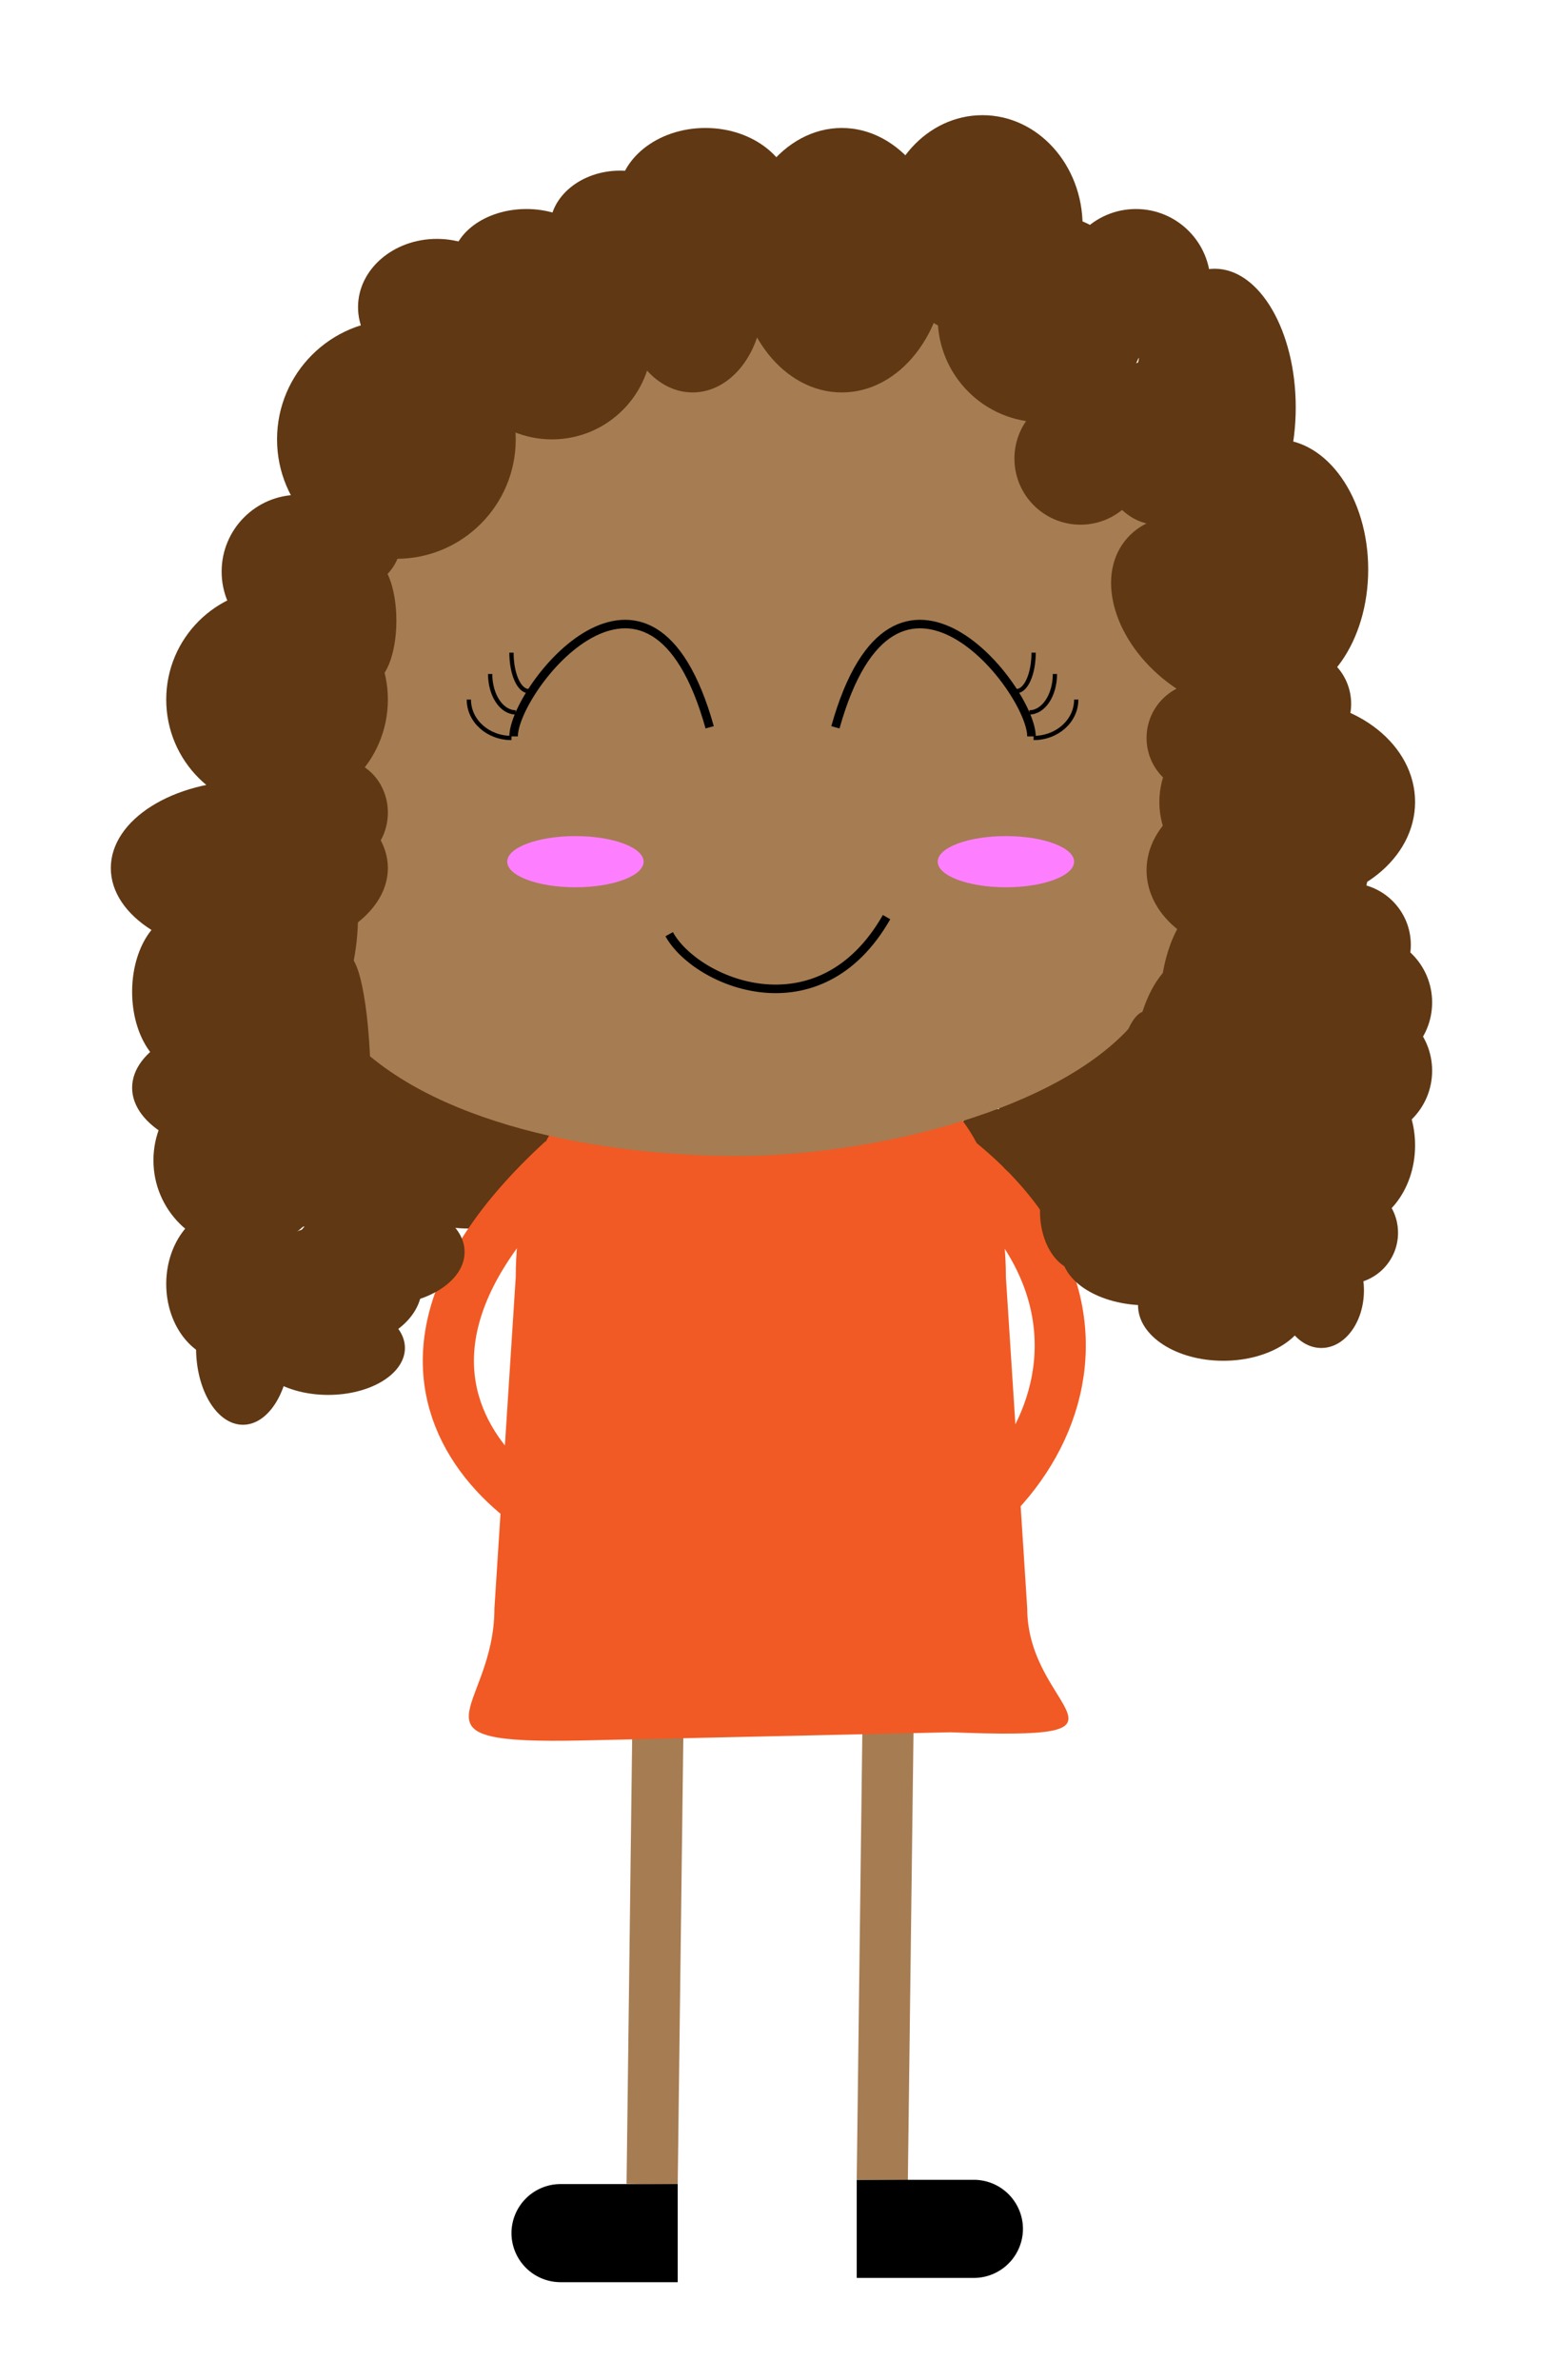 <svg id="Layer_1" data-name="Layer 1" xmlns="http://www.w3.org/2000/svg" width="366" height="558" viewBox="0 0 366 558"><defs><style>.cls-1{fill:#603813;}.cls-2,.cls-5,.cls-6,.cls-7{fill:none;stroke-miterlimit:10;}.cls-2{stroke:#a67c52;}.cls-2,.cls-5{stroke-width:12px;}.cls-3{fill:#f15a24;}.cls-4{fill:#a67c52;}.cls-5{stroke:#f15a24;}.cls-6,.cls-7{stroke:#000;}.cls-6{stroke-width:2px;}.cls-8{fill:#fd7fff;}</style></defs><title>Artboard 3</title><circle class="cls-1" cx="320" cy="235" r="16"/><circle class="cls-1" cx="316.5" cy="221.5" r="14.5"/><circle class="cls-1" cx="320" cy="251" r="16"/><ellipse class="cls-1" cx="316" cy="268.5" rx="16" ry="19.5"/><circle class="cls-1" cx="316" cy="289" r="12"/><ellipse class="cls-1" cx="310" cy="302.5" rx="10" ry="13.5"/><line class="cls-2" x1="209" y1="352" x2="207" y2="511"/><path d="M201,511h27.5A11.53,11.53,0,0,1,240,522.5h0A11.53,11.53,0,0,1,228.5,534H201"/><line class="cls-2" x1="155" y1="353" x2="153" y2="512"/><path d="M159,512H131.5A11.53,11.53,0,0,0,120,523.5h0A11.53,11.53,0,0,0,131.5,535H159"/><ellipse class="cls-1" cx="128" cy="263" rx="10" ry="7"/><ellipse class="cls-1" cx="244" cy="277" rx="10" ry="7"/><ellipse class="cls-1" cx="234" cy="267" rx="10" ry="7"/><ellipse class="cls-1" cx="87.5" cy="252" rx="11.5" ry="16"/><ellipse class="cls-1" cx="102" cy="262.5" rx="20" ry="12.5"/><ellipse class="cls-1" cx="110" cy="275.5" rx="20" ry="12.5"/><ellipse class="cls-1" cx="254" cy="257.5" rx="20" ry="12.5"/><circle class="cls-1" cx="264.5" cy="243.5" r="7.5"/><path class="cls-3" d="M223,406.09,137,408c-44,1-21-6.59-21-31l5-77.62C121,275,131.44,255,144.2,255h68.6c12.76,0,23.2,20,23.2,44.38L241,377C241,401.41,272,408,223,406.09Z"/><path class="cls-4" d="M281,166c0,28.53,1.47,57.08-17,76-19.07,19.54-61.54,29-91,29-31.33,0-72.76-7.24-92-29C71,230.67,67.23,214.72,65.83,198,64.94,187.31,65,176.34,65,166c0-58,50-105,108-105S281,108,281,166Z"/><circle class="cls-1" cx="93" cy="103" r="28"/><circle class="cls-1" cx="129.5" cy="79.5" r="23.5"/><ellipse class="cls-1" cx="102.5" cy="72" rx="18.5" ry="16"/><ellipse class="cls-1" cx="162.5" cy="70.5" rx="16.5" ry="21.5"/><ellipse class="cls-1" cx="145.5" cy="53.5" rx="16.5" ry="13.5"/><ellipse class="cls-1" cx="78" cy="128" rx="16" ry="12" transform="translate(-11.21 7.55) rotate(-5.17)"/><circle class="cls-1" cx="65" cy="164" r="26"/><circle class="cls-1" cx="70" cy="134" r="18"/><ellipse class="cls-1" cx="197.5" cy="61" rx="24.5" ry="31"/><circle class="cls-1" cx="253.5" cy="107.5" r="15.5"/><circle class="cls-1" cx="244.5" cy="74.5" r="24.5"/><ellipse class="cls-1" cx="286" cy="144" rx="20" ry="28" transform="translate(-2.49 282.94) rotate(-52.44)"/><ellipse class="cls-1" cx="295" cy="204" rx="26" ry="20"/><ellipse class="cls-1" cx="68" cy="214.5" rx="16" ry="30.5"/><ellipse class="cls-1" cx="58.5" cy="203.5" rx="32.5" ry="20.5"/><ellipse class="cls-1" cx="271.5" cy="103.5" rx="14.5" ry="19.5"/><ellipse class="cls-1" cx="302" cy="188" rx="30" ry="24"/><ellipse class="cls-1" cx="299.5" cy="133.5" rx="21.5" ry="30.5"/><ellipse class="cls-1" cx="230.5" cy="53" rx="23.5" ry="26"/><ellipse class="cls-1" cx="165.5" cy="46.5" rx="20.5" ry="16.5"/><ellipse class="cls-1" cx="123.5" cy="62" rx="17.5" ry="13"/><ellipse class="cls-1" cx="285" cy="95.5" rx="19" ry="32.5"/><circle class="cls-1" cx="266.5" cy="66.5" r="17.5"/><circle class="cls-1" cx="282" cy="173" r="13"/><ellipse class="cls-1" cx="55" cy="236" rx="13" ry="15"/><circle class="cls-1" cx="291.5" cy="232.5" r="18.5"/><circle class="cls-1" cx="304" cy="165" r="13"/><ellipse class="cls-1" cx="43" cy="232.5" rx="12" ry="18.5"/><ellipse class="cls-1" cx="63.5" cy="239" rx="17.5" ry="12"/><circle class="cls-1" cx="57" cy="272" r="21"/><ellipse class="cls-1" cx="59.5" cy="255" rx="28.5" ry="16"/><ellipse class="cls-1" cx="295" cy="262.5" rx="22" ry="30.5"/><ellipse class="cls-1" cx="87" cy="145.5" rx="6" ry="14.5"/><ellipse class="cls-1" cx="79.5" cy="190.5" rx="11.5" ry="12.5"/><ellipse class="cls-1" cx="81.5" cy="256" rx="5.5" ry="32"/><ellipse class="cls-1" cx="283.5" cy="237.5" rx="11.5" ry="25.5"/><ellipse class="cls-1" cx="66.5" cy="271" rx="20.5" ry="17"/><ellipse class="cls-1" cx="79" cy="301.5" rx="20" ry="14.5"/><ellipse class="cls-1" cx="88" cy="278.5" rx="18" ry="22.5"/><ellipse class="cls-1" cx="53.5" cy="301" rx="14.5" ry="18"/><ellipse class="cls-1" cx="280.5" cy="251" rx="14.5" ry="27"/><ellipse class="cls-1" cx="269" cy="257.5" rx="7" ry="20.5"/><circle class="cls-1" cx="280" cy="286" r="15"/><circle class="cls-1" cx="297.5" cy="291.5" r="12.5"/><ellipse class="cls-1" cx="57" cy="316" rx="11" ry="18"/><ellipse class="cls-1" cx="77" cy="316" rx="18" ry="11"/><ellipse class="cls-1" cx="287" cy="306" rx="20" ry="13"/><path class="cls-5" d="M222,270c56,42,13.14,98.54-28.92,99"/><path class="cls-5" d="M132,272c-61.18,56-1.17,91,18.15,91"/><circle class="cls-1" cx="263" cy="269" r="14"/><ellipse class="cls-1" cx="244" cy="270" rx="10" ry="7"/><ellipse class="cls-1" cx="253.5" cy="284" rx="9.5" ry="14"/><ellipse class="cls-1" cx="269" cy="293.5" rx="20" ry="12.5"/><ellipse class="cls-1" cx="89" cy="293.5" rx="20" ry="12.5"/><path class="cls-6" d="M242,172.63c0-10.91-32-52.13-46-2.13"/><path class="cls-7" d="M252.5,164c0,5-4.47,9-10,9"/><path class="cls-7" d="M247.5,158c0,5-2.68,9-6,9"/><path class="cls-7" d="M242.5,153c0,5-1.79,9-4,9"/><path class="cls-6" d="M120.5,172.63c0-10.91,32-52.13,46-2.13"/><path class="cls-7" d="M110,164c0,5,4.47,9,10,9"/><path class="cls-7" d="M115,158c0,5,2.68,9,6,9"/><path class="cls-7" d="M120,153c0,5,1.79,9,4,9"/><path class="cls-6" d="M157,219c6.24,11.35,35.16,23.73,51-4"/><ellipse class="cls-8" cx="236" cy="202" rx="16" ry="6"/><ellipse class="cls-8" cx="135" cy="202" rx="16" ry="6"/></svg>
